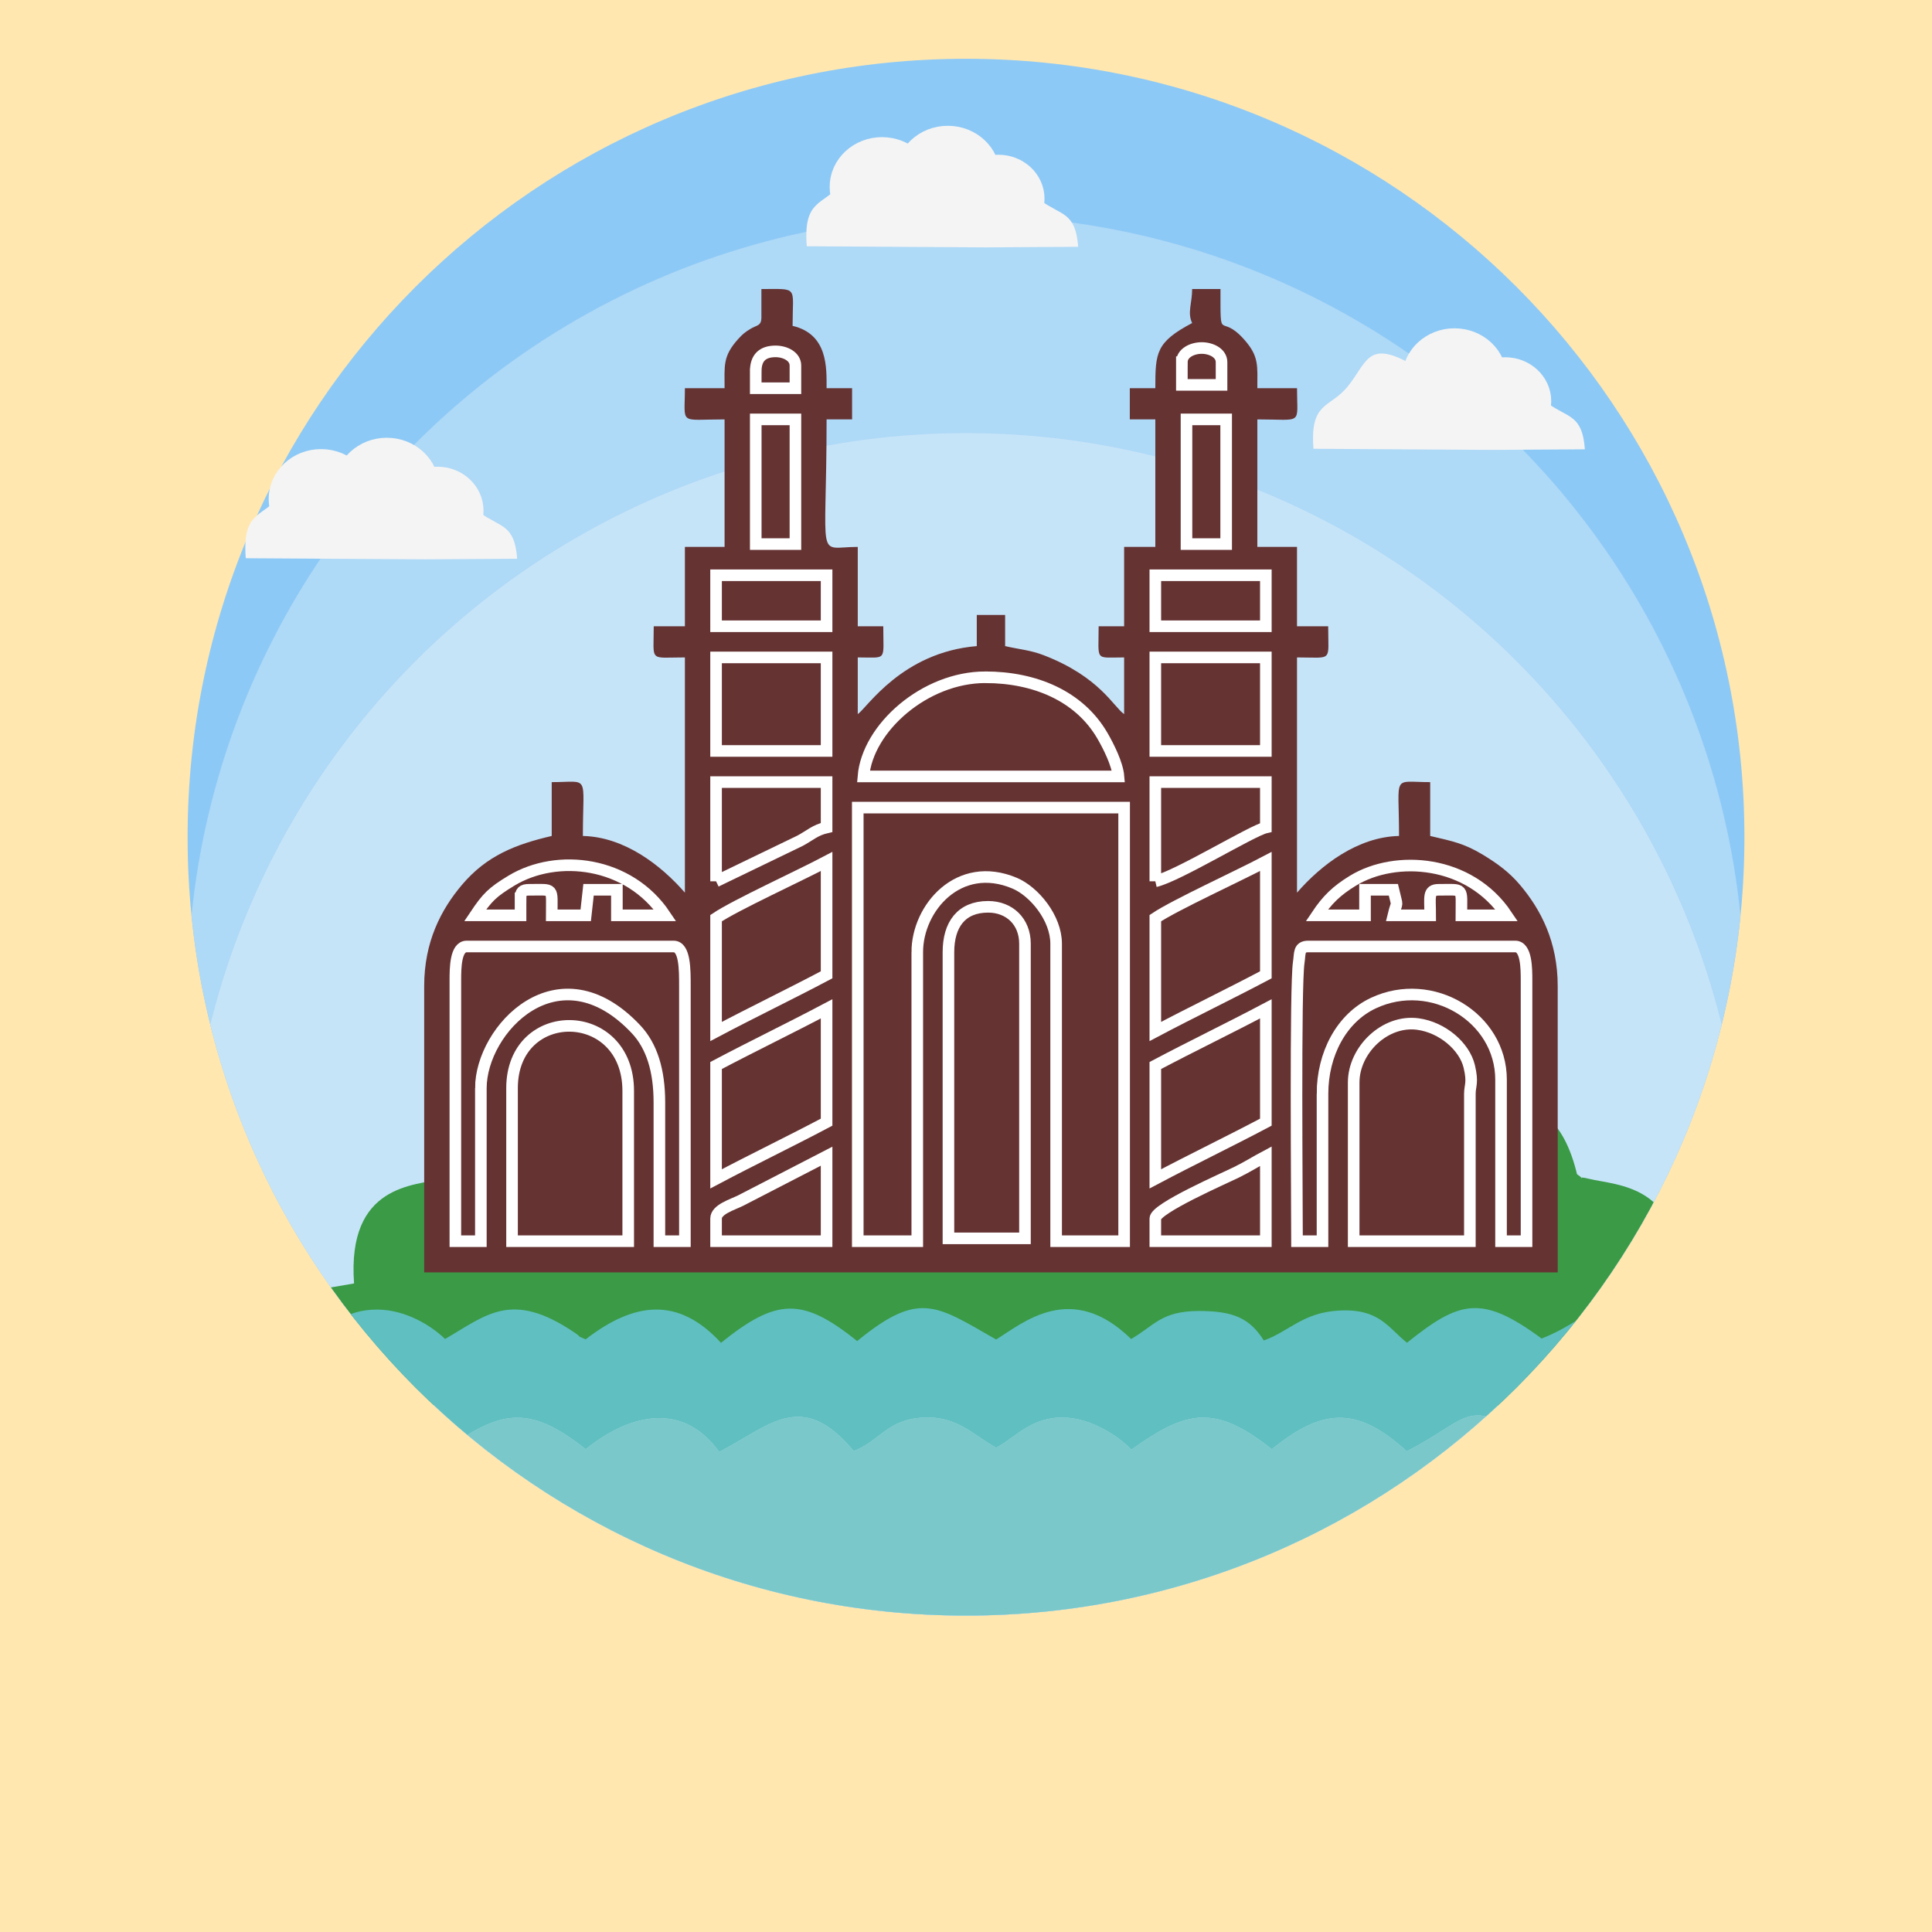 <?xml version="1.0" encoding="UTF-8"?>
<!DOCTYPE svg PUBLIC "-//W3C//DTD SVG 1.1//EN" "http://www.w3.org/Graphics/SVG/1.1/DTD/svg11.dtd">
<!-- Creator: CorelDRAW 2020 (64-Bit) -->
<svg xmlns="http://www.w3.org/2000/svg" xml:space="preserve" width="12.7mm" height="12.7mm" version="1.1" style="shape-rendering:geometricPrecision; text-rendering:geometricPrecision; image-rendering:optimizeQuality; fill-rule:evenodd; clip-rule:evenodd"
viewBox="0 0 1270 1270"
 xmlns:xlink="http://www.w3.org/1999/xlink"
 xmlns:xodm="http://www.corel.com/coreldraw/odm/2003">
 <rect x="0" y="0" width="1270" height="1270" fill="#333333" stroke="none"/>
 <defs>
  <style type="text/css">
   <![CDATA[
    .str0 {stroke:#F4F4F4;stroke-width:20;stroke-miterlimit:22.926}
    .str1 {stroke:white;stroke-width:7.62;stroke-miterlimit:22.926}
    .fil0 {fill:none}
    .fil5 {fill:#3A9A46}
    .fil8 {fill:#60BFC0}
    .fil10 {fill:#663333}
    .fil6 {fill:#7AC8C9}
    .fil2 {fill:#8DC9F6}
    .fil7 {fill:#9DD8D9}
    .fil3 {fill:#AED9F7}
    .fil4 {fill:#C6E4F8}
    .fil9 {fill:#F4F4F4}
    .fil1 {fill:#FFE7AF}
   ]]>
  </style>
   <clipPath id="id0">
    <path d="M635 38.64c282.6,0 511.69,229.09 511.69,511.69 0,282.59 -229.09,511.68 -511.69,511.68 -282.59,0 -511.68,-229.09 -511.68,-511.68 0,-282.6 229.09,-511.69 511.68,-511.69z"/>
   </clipPath>
 </defs>
 <g id="Layer_x0020_1">
  <rect class="fil0" width="1270" height="1270"/>
  <rect class="fil1" width="1270" height="1270"/>
  <path class="fil2" d="M635 38.64c282.6,0 511.69,229.09 511.69,511.69 0,282.59 -229.09,511.68 -511.69,511.68 -282.59,0 -511.68,-229.09 -511.68,-511.68 0,-282.6 229.09,-511.69 511.68,-511.69z"/>
  <g style="clip-path:url(#id0)">
   <g id="_2773561368320">
    <circle class="fil3" cx="635" cy="653.22" r="511.69"/>
    <circle class="fil4" cx="635" cy="796.4" r="511.69"/>
    <path class="fil5" d="M367.89 722.94c-42.61,-5.86 -61.01,14.52 -69.26,48.91 -7.84,5.52 2.68,0.37 -7.9,3.04 -17.76,4.47 -62.77,3.32 -57.99,68.78l-32.56 5.62 34.84 74.13 152.76 0.58c15.03,-52.15 39.42,-38.38 96.3,-39.54l0.76 -162.46c-40.89,-23.99 -62.5,-21.3 -89.15,17.1 -8.28,-3.37 -16.47,-10.39 -27.8,-16.16z"/>
    <path class="fil5" d="M967.38 722.94c42.61,-5.86 61.01,14.52 69.26,48.91 7.84,5.52 -2.68,0.37 7.9,3.04 17.76,4.47 62.77,3.32 57.99,68.78l32.56 5.62 -34.84 74.13 -152.76 0.58c-15.03,-52.15 -39.42,-38.38 -96.3,-39.54l-0.76 -162.46c40.89,-23.99 62.5,-21.3 89.15,17.1 8.28,-3.37 16.47,-10.39 27.8,-16.16z"/>
    <path class="fil6" d="M44.93 938.57c10.35,22.15 152.67,128.11 186.63,141.17 25.25,-18.93 60.79,8.75 62.23,15.44 24.39,-29.73 63.05,-26.52 91.17,-2.39 46.95,-40.3 79.47,-6.11 92.41,0.27 48.74,-44.25 83.46,-1.82 88.72,1.47 42.49,-30.35 47.08,-27.98 88.72,-1.79 56.9,-42.13 89.23,-1.04 89.97,2.44 24.49,-29.85 62.78,-26.75 91.17,-2.39 14.83,-12.73 21.13,-17.68 48.1,-18.1 26.15,-0.42 32.08,9.55 43.68,22.46 17.15,-23.38 57.43,-38.21 84.84,-3.16 10.85,-5.13 48.07,-43.33 93.23,-1.25 20.55,-15.22 22.03,-19.17 57.93,-18.8l-8.78 16.78c37.66,-12.6 188.97,-125.39 206.19,-152.65 -30.41,-15.68 -55.09,0.41 -73.27,15.55 -37.21,-30.17 -55.47,-27.52 -93.22,-0.67 -8.8,-9.67 -24.47,-20.07 -44.69,-20.88 -21.28,-0.84 -31.66,13.01 -44.16,19.6 -56.05,-29.27 -39.48,-27.69 -91.95,1.28 -50.07,-38.24 -45.69,-20.82 -89.18,1.01 -33.47,-30.77 -56.36,-27.4 -88.65,-1.32 -37.92,-30.08 -56.24,-25.38 -92.37,0.31 -7.87,-8.66 -26.44,-20.81 -44.47,-21.14 -21.44,-0.4 -31.76,13.21 -44.37,19.86 -14.98,-8.34 -25.73,-21.01 -47.9,-19.84 -23.89,1.25 -28.83,15.65 -45.73,21.98 -34.31,-41.15 -55.33,-16.43 -88.43,0.59 -23.33,-32.69 -58.01,-25.76 -87.72,-1.76 -37.56,-29.79 -56.16,-25.44 -92.37,0.31 -7.2,-7.91 -27.1,-21.09 -44.32,-21.2 -21.62,-0.13 -31.74,13.15 -44.52,19.96 -16.69,-8.22 -45.82,-42.96 -87.01,3.07l-10.33 -7.24c-5.15,-3.99 0.4,-0.28 -6.27,-5.25 -4.84,-3.61 -10.7,-7.04 -16.94,-8.53 -14.27,-3.39 -27.69,1.37 -38.34,4.81z"/>
    <path class="fil7" d="M626.4 1205.05l152.98 -0.01 52.86 -6.87c39.49,-5.47 170.42,-35.68 196.4,-47.45l120.2 -54.21c4.41,-3.46 3.92,-3.49 6.11,-5.79l8.78 -16.78c-35.9,-0.37 -37.38,3.58 -57.93,18.8 -45.16,-42.08 -82.38,-3.88 -93.23,1.25 -27.41,-35.05 -67.69,-20.22 -84.84,3.16 -11.6,-12.91 -17.53,-22.88 -43.68,-22.46 -26.97,0.42 -33.27,5.37 -48.1,18.1 -28.39,-24.36 -66.68,-27.46 -91.17,2.39 -0.74,-3.48 -33.07,-44.57 -89.97,-2.44 -41.64,-26.19 -46.23,-28.56 -88.72,1.79 -5.26,-3.29 -39.98,-45.72 -88.72,-1.47 -12.94,-6.38 -45.46,-40.57 -92.41,-0.27 -28.12,-24.13 -66.78,-27.34 -91.17,2.39 -1.44,-6.69 -36.98,-34.37 -62.23,-15.44 25.54,25.06 151.65,73.18 178.68,81.43 84.47,25.77 119.74,30.69 203.74,40.38l12.42 3.5z"/>
    <path class="fil5" d="M592.72 714.45c42.61,-5.86 61.01,14.52 69.26,48.91 7.84,5.52 -2.68,0.37 7.9,3.04 17.76,4.47 62.77,3.32 57.99,68.78l32.56 5.62 -34.84 74.13 -152.76 0.58c-15.03,-52.15 -39.42,-38.38 -96.3,-39.54l-0.76 -162.46c40.89,-23.99 62.5,-21.3 89.15,17.1 8.28,-3.37 16.47,-10.39 27.8,-16.16z"/>
    <path class="fil5" d="M796.72 714.45c-42.61,-5.86 -61.01,14.52 -69.26,48.91 -7.84,5.52 2.68,0.37 -7.9,3.04 -17.76,4.47 -62.77,3.32 -57.99,68.78l-32.56 5.62 34.84 74.13 152.76 0.58c15.03,-52.15 39.42,-38.38 96.3,-39.54l0.76 -162.46c-40.89,-23.99 -62.5,-21.3 -89.15,17.1 -8.28,-3.37 -16.47,-10.39 -27.8,-16.16z"/>
    <path class="fil8" d="M44.93 938.57c10.65,-3.44 24.07,-8.2 38.34,-4.81 6.24,1.49 12.1,4.92 16.94,8.53 6.67,4.97 1.12,1.26 6.27,5.25l10.33 7.24c41.19,-46.03 70.32,-11.29 87.01,-3.07 12.78,-6.81 22.9,-20.09 44.52,-19.96 17.22,0.11 37.12,13.29 44.32,21.2 36.21,-25.75 54.81,-30.1 92.37,-0.31 29.71,-24 64.39,-30.93 87.72,1.76 33.1,-17.02 54.12,-41.74 88.43,-0.59 16.9,-6.33 21.84,-20.73 45.73,-21.98 22.17,-1.17 32.92,11.5 47.9,19.84 12.61,-6.65 22.93,-20.26 44.37,-19.86 18.03,0.33 36.6,12.48 44.47,21.14 36.13,-25.69 54.45,-30.39 92.37,-0.31 32.29,-26.08 55.18,-29.45 88.65,1.32 43.49,-21.83 39.11,-39.25 89.18,-1.01 52.47,-28.97 35.9,-30.55 91.95,-1.28 12.5,-6.59 22.88,-20.44 44.16,-19.6 20.22,0.81 35.89,11.21 44.69,20.88 37.75,-26.85 56.01,-29.5 93.22,0.67 18.18,-15.14 42.86,-31.23 73.27,-15.55 13.69,-10.44 61.98,-59.25 70.52,-76.46 -23.42,-1.22 -28.4,-0.45 -44.03,11.49 -7.12,5.44 0.11,2.66 -11.97,8.3 -13.12,-7.88 -22.86,-22.65 -47.82,-20.01 -21.22,2.25 -29.89,13.01 -41.15,21.25 -15.15,-12.17 -19.33,-20.84 -44.13,-20.81 -29.51,0.04 -29.77,7.8 -48.04,18.35 -38.42,-37.6 -69.46,-11.54 -88.72,0.34 -61.31,-36.49 -51.95,-16.7 -92.41,-0.63 -39.54,-29.19 -54.01,-24.9 -88.51,2.75 -12.42,-9.84 -18.07,-22.54 -44.47,-21.16 -24.02,1.25 -32.81,13.64 -49.64,19.67 -9.19,-14.46 -19.75,-19.42 -42.78,-19.38 -24.62,0.05 -29.07,9.52 -44.46,18.41 -39.3,-38.47 -71.07,-10.54 -88.72,0.34 -39.63,-22.62 -50.52,-32.39 -91.37,1.02 -36.36,-29.33 -53.3,-27.89 -89.51,1.14 -28.17,-30.67 -57.21,-26.82 -88.97,-2.26 -7.58,-3.38 -1.2,-0.34 -7.26,-4.44 -41.49,-28.08 -57.86,-11.56 -85.16,4.2 -9.11,-8.91 -25.93,-19.18 -44.35,-19.33 -22.14,-0.18 -32.03,12.06 -44.37,19.67 -12.28,-5.65 -44.18,-44.08 -89.08,2.41 -8.35,-5.77 -29.68,-35.29 -71.19,-15.25l-20.87 12.84c-15.36,-11.99 -21.82,-17.86 -49.13,-18.15 14.09,21.3 53.33,62.16 71.38,76.2z"/>
   </g>
  </g>
  <path class="fil0" d="M635 38.64c282.6,0 511.69,229.09 511.69,511.69 0,282.59 -229.09,511.68 -511.69,511.68 -282.59,0 -511.68,-229.09 -511.68,-511.68 0,-282.6 229.09,-511.69 511.68,-511.69z"/>
  <path class="fil9" d="M930.18 231.44c-0.09,0.14 -2.81,5.39 -4.28,6.93 -27.08,-14.69 -27.43,0.27 -40.17,15.89 -11.57,14.18 -24.73,9.53 -22.33,40.75l117.57 0.73 60.84 -0.38c-1.65,-22.97 -11.03,-20.46 -24.52,-30.33 -14.56,-10.63 -7.01,-20.06 -38.23,-14.6 -11.11,-27.67 -22.27,-22.15 -48.88,-18.99z"/>
  <ellipse class="fil0 str0" cx="956.12" cy="248.56" rx="24.42" ry="22.75"/>
  <ellipse class="fil0 str0" cx="989.43" cy="263.72" rx="20.27" ry="18.88"/>
  <g id="_2773561132704">
   <path class="fil9" d="M597.09 98.33c-0.08,0.13 -2.8,5.38 -4.27,6.92 -27.09,-14.69 -27.43,0.27 -40.18,15.89 -11.56,14.18 -24.72,9.53 -22.32,40.75l117.57 0.73 60.84 -0.38c-1.66,-22.97 -11.03,-20.46 -24.53,-30.33 -14.56,-10.63 -7.01,-20.06 -38.23,-14.6 -11.11,-27.67 -22.26,-22.15 -48.88,-18.98z"/>
   <ellipse class="fil0 str0" cx="623.04" cy="115.44" rx="24.42" ry="22.75"/>
   <ellipse class="fil0 str0" cx="579.79" cy="122.9" rx="24.42" ry="22.75"/>
   <ellipse class="fil0 str0" cx="656.34" cy="130.6" rx="20.27" ry="18.88"/>
  </g>
  <path class="fil9" d="M228.32 303.39c-0.09,0.13 -2.8,5.38 -4.27,6.92 -27.09,-14.68 -27.44,0.28 -40.18,15.9 -11.57,14.18 -24.72,9.52 -22.32,40.74l117.57 0.73 60.84 -0.38c-1.66,-22.96 -11.03,-20.46 -24.53,-30.32 -14.56,-10.64 -7.01,-20.07 -38.23,-14.6 -11.11,-27.67 -22.26,-22.16 -48.88,-18.99z"/>
  <ellipse class="fil0 str0" cx="254.26" cy="320.51" rx="24.42" ry="22.75"/>
  <ellipse class="fil0 str0" cx="211.02" cy="327.97" rx="24.42" ry="22.75"/>
  <ellipse class="fil0 str0" cx="287.57" cy="335.66" rx="20.27" ry="18.88"/>
  <path class="fil10" d="M500.51 208.63c0,5.82 -3.13,4.99 -7.29,7.61 -3.57,2.25 -4.89,3.18 -8.12,6.78 -10.07,11.25 -8.8,17.33 -8.8,32.18l-26.08 0c0,24.6 -4.43,20.49 26.08,20.49l0 83.82 -26.08 0 0 52.16 -20.49 0c0,23.9 -3.41,20.49 20.49,20.49l0 154.62c-15.87,-18.26 -39.94,-36.65 -67.06,-37.26 0,-41.3 4.91,-35.39 -20.49,-35.39l0 35.39c-23.55,5.49 -42.71,12.81 -59.07,32.21 -13.69,16.22 -24.76,37.34 -24.76,66.52l0 188.14 745.12 0 0 -188.14c0,-29.18 -11.07,-50.3 -24.75,-66.52 -7.08,-8.39 -14.9,-14.12 -24.69,-20.02 -12.04,-7.25 -19.63,-8.75 -34.38,-12.19l0 -35.39c-25.4,0 -20.49,-5.91 -20.49,35.39 -27.13,0.61 -51.2,19 -67.06,37.26l0 -154.62c23.89,0 20.49,3.41 20.49,-20.49l-20.49 0 0 -52.16 -26.08 0 0 -83.82c30.5,0 26.08,4.11 26.08,-20.49l-26.08 0c0,-14.85 1.26,-20.93 -8.81,-32.18 -16.07,-17.95 -15.41,3.78 -15.41,-33.02l-18.63 0c0,9.35 -3.3,15.47 0,22.35 -23.77,12.58 -24.21,19.4 -24.21,42.85l-16.77 0 0 20.49 16.77 0 0 83.82 -20.5 0 0 52.16 -16.76 0c0,23.44 -2.85,20.49 16.76,20.49l0 37.26c-6.82,-4.57 -15.91,-24.4 -52.65,-38.63 -9.06,-3.51 -16.1,-3.87 -25.58,-6.08l0 -20.49 -18.63 0 0 20.49c-49.27,4.1 -72.21,40.67 -78.24,44.71l0 -37.26c19.61,0 16.77,2.95 16.77,-20.49l-16.77 0 0 -52.16c-27.87,0 -20.49,12.47 -20.49,-83.82l16.76 0 0 -20.49 -16.76 0c0,-13.24 0.98,-35.55 -22.35,-40.99 0,-26.46 4.23,-24.21 -20.5,-24.21l0 18.63z"/>
  <path class="fil10 str1" d="M496.79 244.02c0,-8.7 4.34,-13.04 13.04,-13.04 6.28,0 13.04,3.29 13.04,9.31l0 14.91 -26.08 0 0 -11.18z"/>
  <path class="fil10 str1" d="M776.9 238.08c0,-6.02 6.76,-9.31 13.04,-9.31 6.27,0 13.04,3.29 13.04,9.31l0 14.91 -26.08 0 0 -14.91z"/>
  <polygon class="fil10 str1" points="496.79,275.69 522.87,275.69 522.87,357.65 496.79,357.65 "/>
  <polygon class="fil10 str1" points="779.94,275.69 806.02,275.69 806.02,357.65 779.94,357.65 "/>
  <polygon class="fil10 str1" points="470.71,378.14 543.36,378.14 543.36,411.67 470.71,411.67 "/>
  <polygon class="fil10 str1" points="759.45,378.14 832.1,378.14 832.1,411.67 759.45,411.67 "/>
  <polygon class="fil10 str1" points="470.71,432.16 543.36,432.16 543.36,493.64 470.71,493.64 "/>
  <polygon class="fil10 str1" points="759.45,432.16 832.1,432.16 832.1,493.64 759.45,493.64 "/>
  <path class="fil10 str1" d="M647.68 445.2c32.42,0 61.8,12.22 77.02,38.48 3.82,6.6 9.83,18.34 10.53,26.72l-167.65 0c2.65,-31.91 40.4,-65.2 80.1,-65.2z"/>
  <path class="fil10 str1" d="M470.71 579.33l0 -65.2 72.65 0 0 29.8c-7.59,1.77 -10.88,5.2 -17.38,8.7l-55.27 26.7z"/>
  <path class="fil10 str1" d="M759.45 579.33l0 -65.2 72.65 0 0 29.8c-9.39,2.19 -57.78,31.93 -72.65,35.4z"/>
  <path class="fil10 str1" d="M602.97 625.9l0 190 -39.12 0 0 -285.01 175.1 0 0 285.01 -44.7 0 0 -195.59c0,-16.88 -14.42,-34.32 -27.31,-39.76 -36.63,-15.45 -63.97,16.24 -63.97,45.35z"/>
  <path class="fil10 str1" d="M342.18 590.5l0 11.18 -29.81 0c7.86,-11.74 11.2,-15.14 23.8,-22.77 30.21,-18.27 77.34,-12.58 101.01,22.77l-31.67 0 0 -16.77 -18.63 0 -1.86 16.77 -22.35 0c0,-18.84 2.08,-16.77 -14.91,-16.77 -4.29,0 -5.58,1.3 -5.58,5.59z"/>
  <path class="fil10 str1" d="M897.29 601.68l-31.66 0c6.79,-10.15 12.91,-16.17 23.78,-22.79 28.04,-17.07 76.56,-13.74 101.02,22.79l-29.8 0c0,-18.84 2.09,-16.77 -14.9,-16.77 -7.25,0 -5.59,4.78 -5.59,16.77l-24.22 0c2.55,-10.67 3.01,-3.86 0,-16.77l-18.63 0 0 16.77z"/>
  <path class="fil10 str1" d="M470.71 678.05l0 -74.51c12.96,-8.68 55.01,-27.92 72.65,-37.25l0 74.51c-24.1,12.75 -48.68,24.57 -72.65,37.25z"/>
  <path class="fil10 str1" d="M759.45 678.05l0 -74.51c12.96,-8.68 55.01,-27.92 72.65,-37.25l0 74.51c-24.07,12.73 -48.74,24.6 -72.65,37.25z"/>
  <path class="fil10 str1" d="M316.1 715.31l0 100.59 -16.77 0 0 -171.38c0,-7.86 0.04,-22.35 7.45,-22.35l135.99 0c7.54,0 7.45,15.34 7.45,26.08l0 167.65 -16.77 0 0 -91.27c0,-20.82 -4.93,-36.94 -15.33,-48.01 -50.97,-54.23 -102.02,-0.07 -102.02,38.69z"/>
  <path class="fil10 str1" d="M869.35 719.04l0 96.86 -16.76 0c0,-26.8 -1.24,-167.83 1.14,-183.27 0.93,-6.01 -0.18,-10.46 6.31,-10.46l135.98 0c7.42,0 7.45,14.49 7.45,22.35l0 171.38 -16.76 0 0 -106.18c0,-40.96 -45.5,-68.34 -83.89,-50.35 -21.05,9.86 -33.47,33.57 -33.47,59.67z"/>
  <path class="fil10 str1" d="M966.22 719.04l0 96.86 -76.38 0 0 -104.31c0,-21.39 20.54,-41.32 42.13,-38.45 16.22,2.16 30.69,14.75 33.82,27.78 2.63,10.92 0.43,12.5 0.43,18.12z"/>
  <path class="fil10 str1" d="M470.71 774.92l0 -74.51c24.15,-12.78 48.5,-24.48 72.65,-37.26l0 74.51c-24.03,12.72 -48.52,24.49 -72.65,37.26z"/>
  <path class="fil10 str1" d="M759.45 774.92l0 -74.51c24.15,-12.78 48.49,-24.48 72.65,-37.26l0 74.51c-24.08,12.74 -48.51,24.48 -72.65,37.26z"/>
  <path class="fil10 str1" d="M623.46 625.9c0,-18.09 8.45,-29.81 26.08,-29.81 14.02,0 24.22,9.73 24.22,24.22l0 193.73 -50.3 0 0 -188.14z"/>
  <path class="fil10 str1" d="M336.59 715.31c0,-55.19 76.37,-54.62 76.37,1.86l0 98.73 -76.37 0 0 -100.59z"/>
  <path class="fil10 str1" d="M470.71 801c0,-5.97 10.66,-9.08 16.14,-11.8l56.51 -29.18 0 55.88 -72.65 0 0 -14.9z"/>
  <path class="fil10 str1" d="M759.45 801c0,-6.7 45.45,-26.48 53.4,-30.42 7.75,-3.84 12.44,-6.96 19.25,-10.56l0 55.88 -72.65 0 0 -14.9z"/>
 </g>
</svg>
